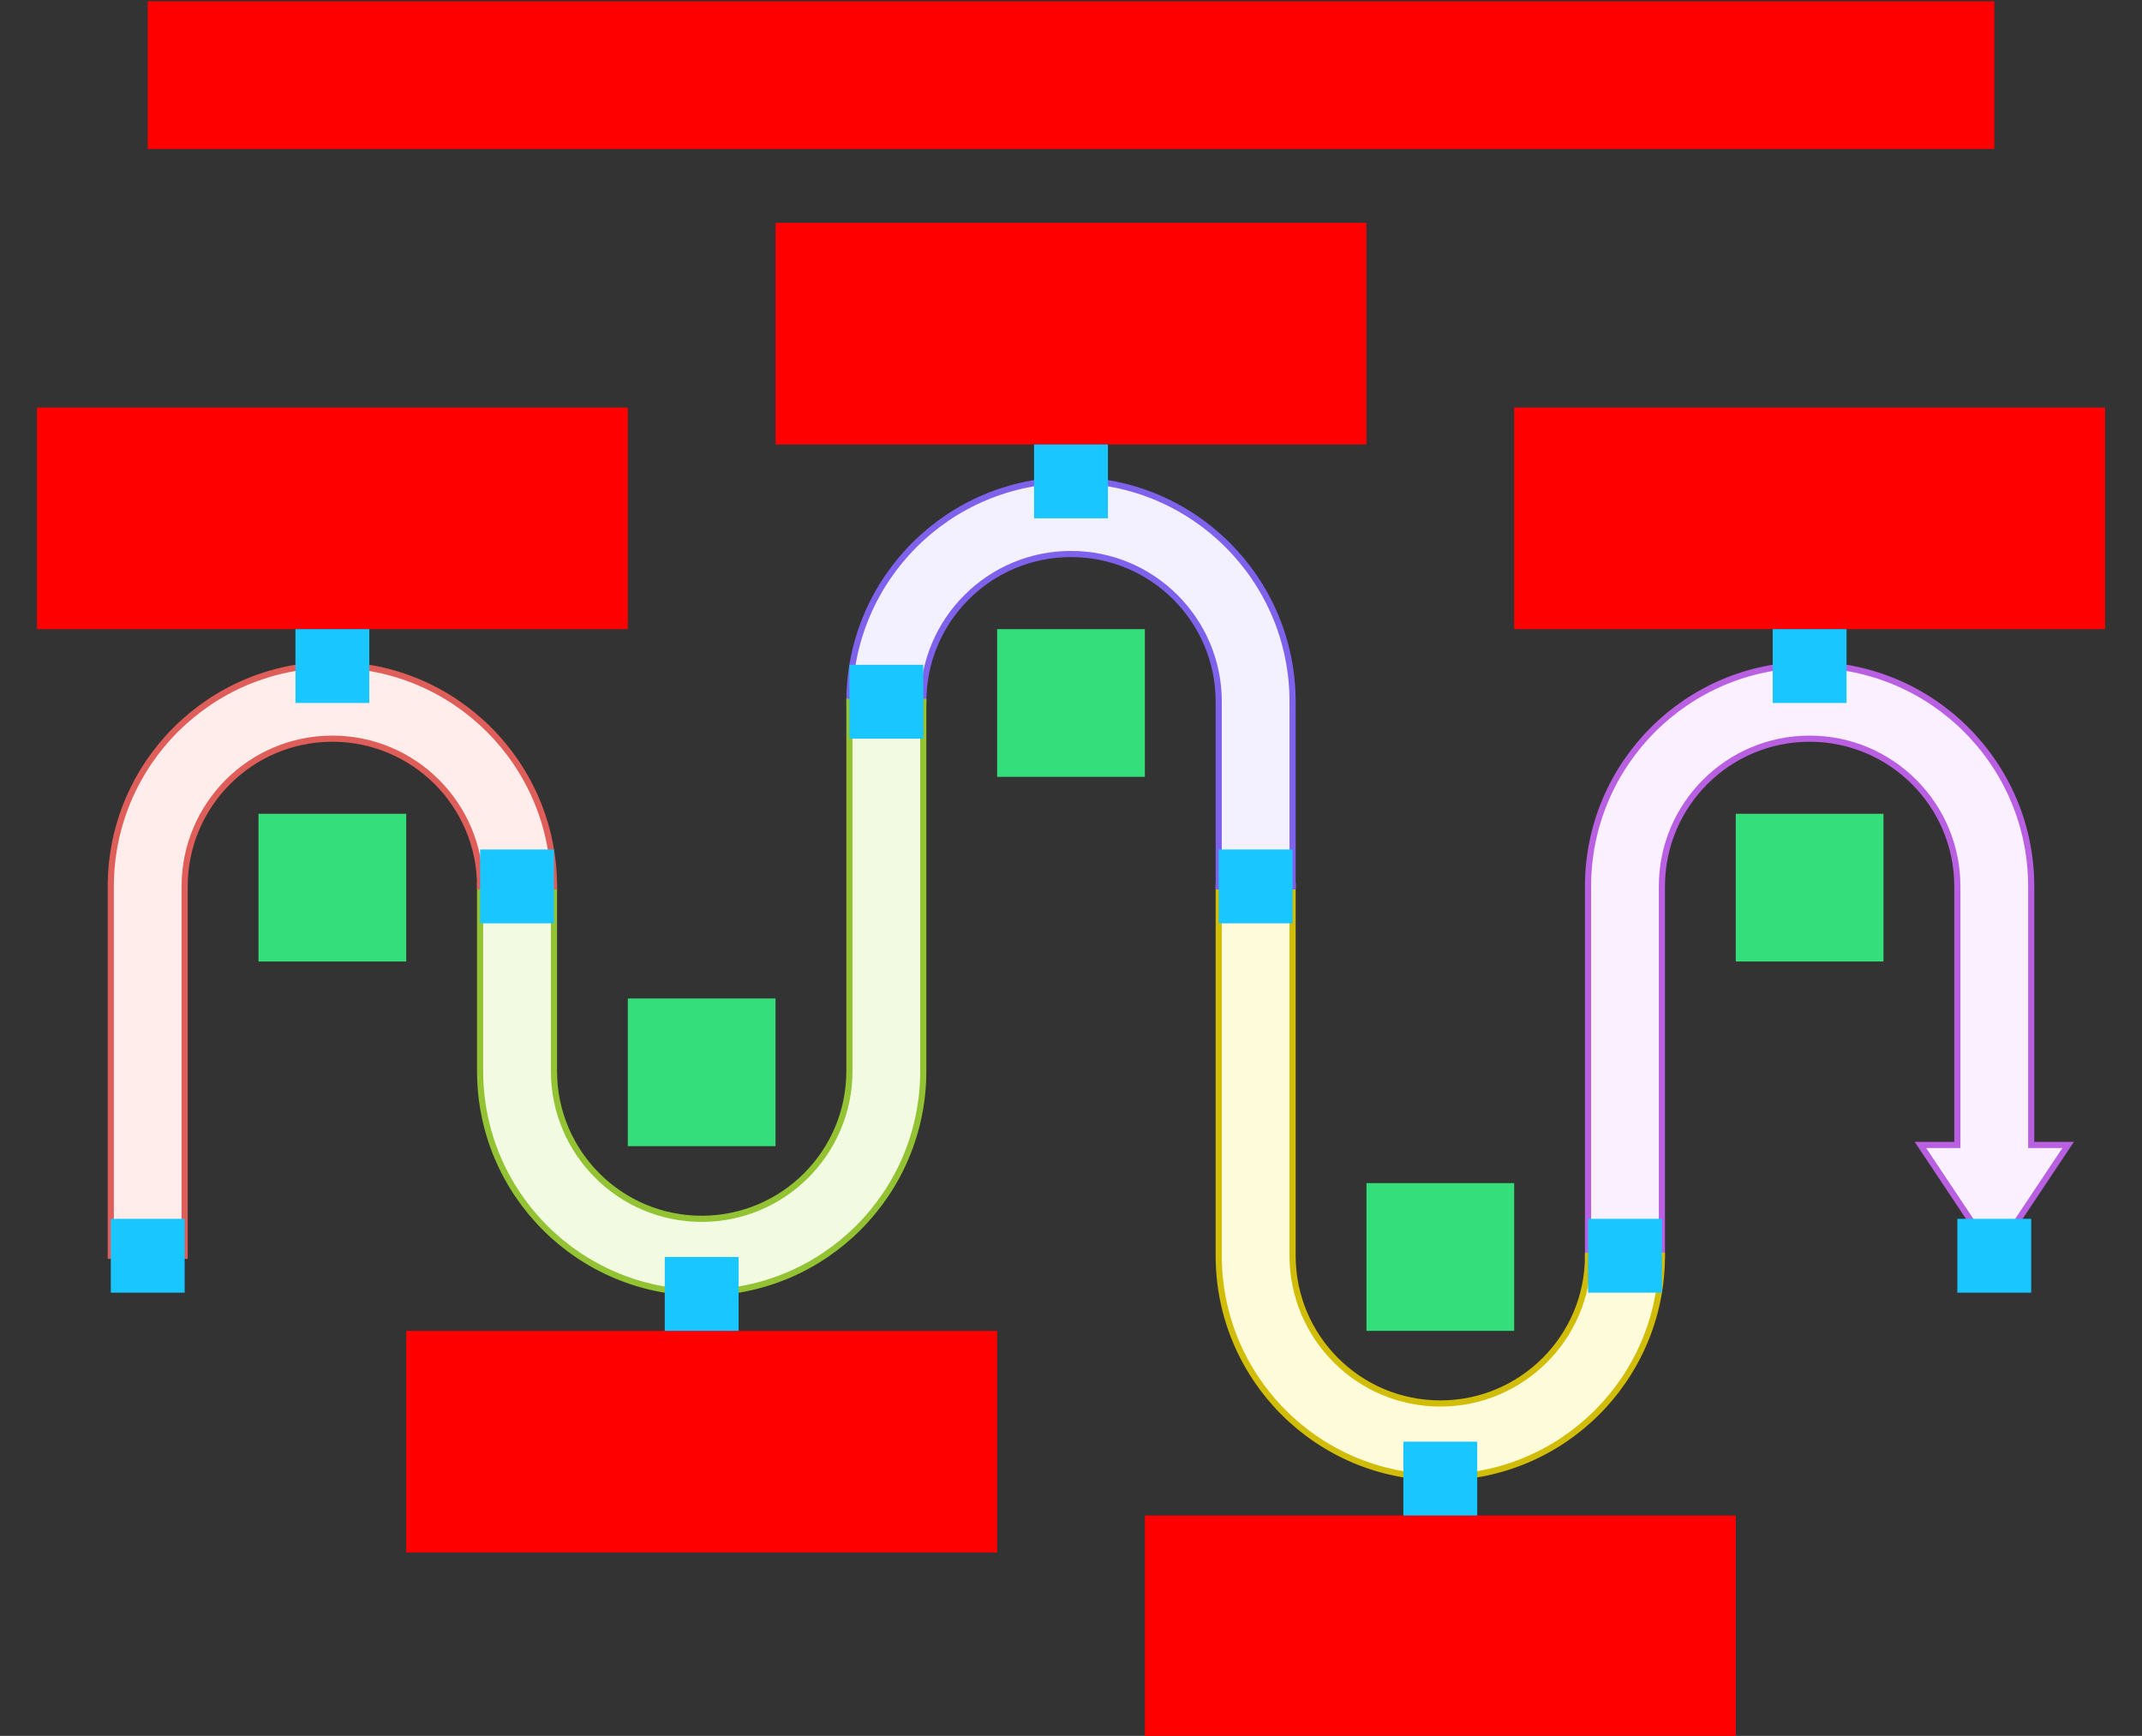 <svg xmlns="http://www.w3.org/2000/svg" width="696" height="564"><rect width="100%" height="100%" fill="#333333" stroke="none"/>    <g id="sequence-journey-bold-v2--family--5">        <g id="lines">            <g id="g-5">                <g id="cu" >                    <path id="Vector" transform="translate(516, 216)" fill="#faf0ff" d="M0 72 C0 32.236 32.236 0 72 0 C111.765 0 144 32.236 144 72 L144 156 L156 156 L132 192 L108 156 L120 156 L120 72 C120 45.49 98.51 24 72 24 C45.49 24 24 45.49 24 72 L24 192 L0 192 L0 72 Z"></path>
                    <path id="Vector_1" transform="translate(516, 216)" fill="none" stroke="#b960e2" stroke-width="2" stroke-linejoin="miter" stroke-linecap="none" stroke-miterlimit="4"  d="M 0 72 C 0 32.236 32.236 0 72 0 C 111.764 0 144 32.236 144 72 L 144 156 L 156 156 L 132 192 L 108 156 L 120 156 L 120 72 C 120 45.49 98.51 24 72 24 C 45.49 24 24 45.49 24 72 L 24 192 L 0 192 L 0 72 Z"></path></g></g>
            <g id="g-4">                <g id="cu_1" >                    <path id="Vector_2" transform="translate(396, 288)" fill="#fefbdb" d="M24 120 C24 146.51 45.49 168 72 168 C98.51 168 120 146.51 120 120 L144 120 C144 159.764 111.764 192 72 192 C32.236 192 0 159.764 0 120 L0 60 L0 0 L24 0 L24 60 L24 120 Z"></path>
                    <path id="Vector_3" transform="translate(396, 288)" fill="none" stroke="#d1bd08" stroke-width="2" stroke-linejoin="miter" stroke-linecap="none" stroke-miterlimit="4"  d="M 24 120 C 24 146.51 45.49 168 72 168 C 98.51 168 120 146.51 120 120 L 144 120 C 144 159.764 111.764 192 72 192 C 32.236 192 0 159.764 0 120 L 0 0 L 24 0 L 24 120 Z"></path></g></g>
            <g id="g-3">                <g id="cu_2" >                    <path id="Vector_4" transform="translate(276, 156)" fill="#f3f0ff" d="M0 72 C0 32.236 32.236 0 72 0 C111.764 0 144 32.236 144 72 L144 132 L120 132 L120 72 C120 45.49 98.51 24 72 24 C45.49 24 24 45.49 24 72 L0 72 Z"></path>
                    <path id="Vector_5" transform="translate(276, 156)" fill="none" stroke="#7e62ec" stroke-width="2" stroke-linejoin="miter" stroke-linecap="none" stroke-miterlimit="4"  d="M 0 72 C 0 32.236 32.236 0 72 0 C 111.764 0 144 32.236 144 72 L 144 132 L 120 132 L 120 72 C 120 45.49 98.51 24 72 24 C 45.49 24 24 45.49 24 72 L 0 72 Z"></path></g></g>
            <g id="g-2">                <g id="cu_3" >                    <path id="Vector_6" transform="translate(156, 228)" fill="#f2fae1" d="M24 120 C24 146.51 45.49 168 72 168 C98.51 168 120 146.51 120 120 L120 60 L120 0 L144 0 L144 60 L144 120 C144 159.764 111.764 192 72 192 C32.236 192 0 159.764 0 120 L0 60 L24 60 L24 120 Z"></path>
                    <path id="Vector_7" transform="translate(156, 228)" fill="none" stroke="#93c332" stroke-width="2" stroke-linejoin="miter" stroke-linecap="none" stroke-miterlimit="4"  d="M 24 120 C 24 146.51 45.49 168 72 168 C 98.51 168 120 146.51 120 120 L 120 0 L 144 0 L 144 120 C 144 159.764 111.764 192 72 192 C 32.236 192 0 159.764 0 120 L 0 60 L 24 60 L 24 120 Z"></path></g></g>
            <g id="g-1">                <g id="cu_4" >                    <path id="Vector_8" transform="translate(36, 216)" fill="#ffedeb" d="M72 24 C45.49 24 24 45.49 24 72 L24 132 L24 192 L0 192 L0 132 L0 72 C0 32.236 32.236 0 72 0 C111.765 0 144 32.236 144 72 L120 72 C120 45.49 98.51 24 72 24 Z"></path>
                    <path id="Vector_9" transform="translate(36, 216)" fill="none" stroke="#df5e59" stroke-width="2" stroke-linejoin="miter" stroke-linecap="none" stroke-miterlimit="4"  d="M 72 24 C 45.49 24 24 45.49 24 72 L 24 192 L 0 192 L 0 72 C 0 32.236 32.236 0 72 0 C 111.764 0 144 32.236 144 72 L 120 72 C 120 45.49 98.51 24 72 24 Z"></path></g></g></g>
        <rect id="ic-cc-5" data-entity-classes="NotInside" fill="#33de7b1a" transform="matrix(1, 0, 0, -1, 564, 312.404)" width="48" height="48" rx="0" ry="0"></rect>
        <rect id="ic-cc-4" data-entity-classes="NotInside" fill="#33de7b1a" transform="matrix(1, 0, 0, -1, 444, 432.404)" width="48" height="48" rx="0" ry="0"></rect>
        <rect id="ic-cc-3" data-entity-classes="NotInside" fill="#33de7b1a" transform="matrix(1, 0, 0, -1, 324, 252.404)" width="48" height="48" rx="0" ry="0"></rect>
        <rect id="ic-cc-2" data-entity-classes="NotInside" fill="#33de7b1a" transform="matrix(1, 0, 0, -1, 204, 372.404)" width="48" height="48" rx="0" ry="0"></rect>
        <rect id="ic-cc-1" data-entity-classes="NotInside" fill="#33de7b1a" transform="matrix(1, 0, 0, -1, 84, 312.404)" width="48" height="48" rx="0" ry="0"></rect>
        <rect id="tx-cb-5" fill="#ff00001a" transform="translate(492, 132.404)" width="192" height="72" rx="0" ry="0"></rect>
        <rect id="tx-ct-4" fill="#ff00001a" transform="translate(372, 492.404)" width="192" height="72" rx="0" ry="0"></rect>
        <rect id="tx-cb-3" fill="#ff00001a" transform="translate(252, 72.404)" width="192" height="72" rx="0" ry="0"></rect>
        <rect id="tx-ct-2" fill="#ff00001a" transform="translate(132, 432.404)" width="192" height="72" rx="0" ry="0"></rect>
        <rect id="tx-cb-1" fill="#ff00001a" transform="translate(12, 132.404)" width="192" height="72" rx="0" ry="0"></rect>
        <rect id="tx-cb-title" data-entity-classes="Title" fill="#ff00001a" transform="translate(48, 0.404)" width="600" height="48" rx="0" ry="0"></rect>
        <rect id="bt-cc-remove-5" fill="#1ac6ff33" transform="translate(576, 204.404)" width="24" height="24" rx="0" ry="0"></rect>
        <rect id="bt-cc-remove-4" fill="#1ac6ff33" transform="translate(455.998, 468.404)" width="24" height="24" rx="0" ry="0"></rect>
        <rect id="bt-cc-remove-3" fill="#1ac6ff33" transform="translate(336, 144.404)" width="24" height="24" rx="0" ry="0"></rect>
        <rect id="bt-cc-remove-2" fill="#1ac6ff33" transform="translate(216, 408.404)" width="24" height="24" rx="0" ry="0"></rect>
        <rect id="bt-cc-remove-1" fill="#1ac6ff33" transform="translate(95.998, 204.404)" width="24" height="24" rx="0" ry="0"></rect>
        <rect id="bt-cc-add-6" fill="#1ac6ff33" transform="translate(636, 396)" width="24" height="24" rx="0" ry="0"></rect>
        <rect id="bt-cc-add-5" fill="#1ac6ff33" transform="translate(516, 396)" width="24" height="24" rx="0" ry="0"></rect>
        <rect id="bt-cc-add-4" fill="#1ac6ff33" transform="translate(396, 276)" width="24" height="24" rx="0" ry="0"></rect>
        <rect id="bt-cc-add-3" fill="#1ac6ff33" transform="translate(276, 216)" width="24" height="24" rx="0" ry="0"></rect>
        <rect id="bt-cc-add-2" fill="#1ac6ff33" transform="translate(156, 276)" width="24" height="24" rx="0" ry="0"></rect>
        <rect id="bt-cc-add-1" fill="#1ac6ff33" transform="translate(36, 396)" width="24" height="24" rx="0" ry="0"></rect></g></svg>